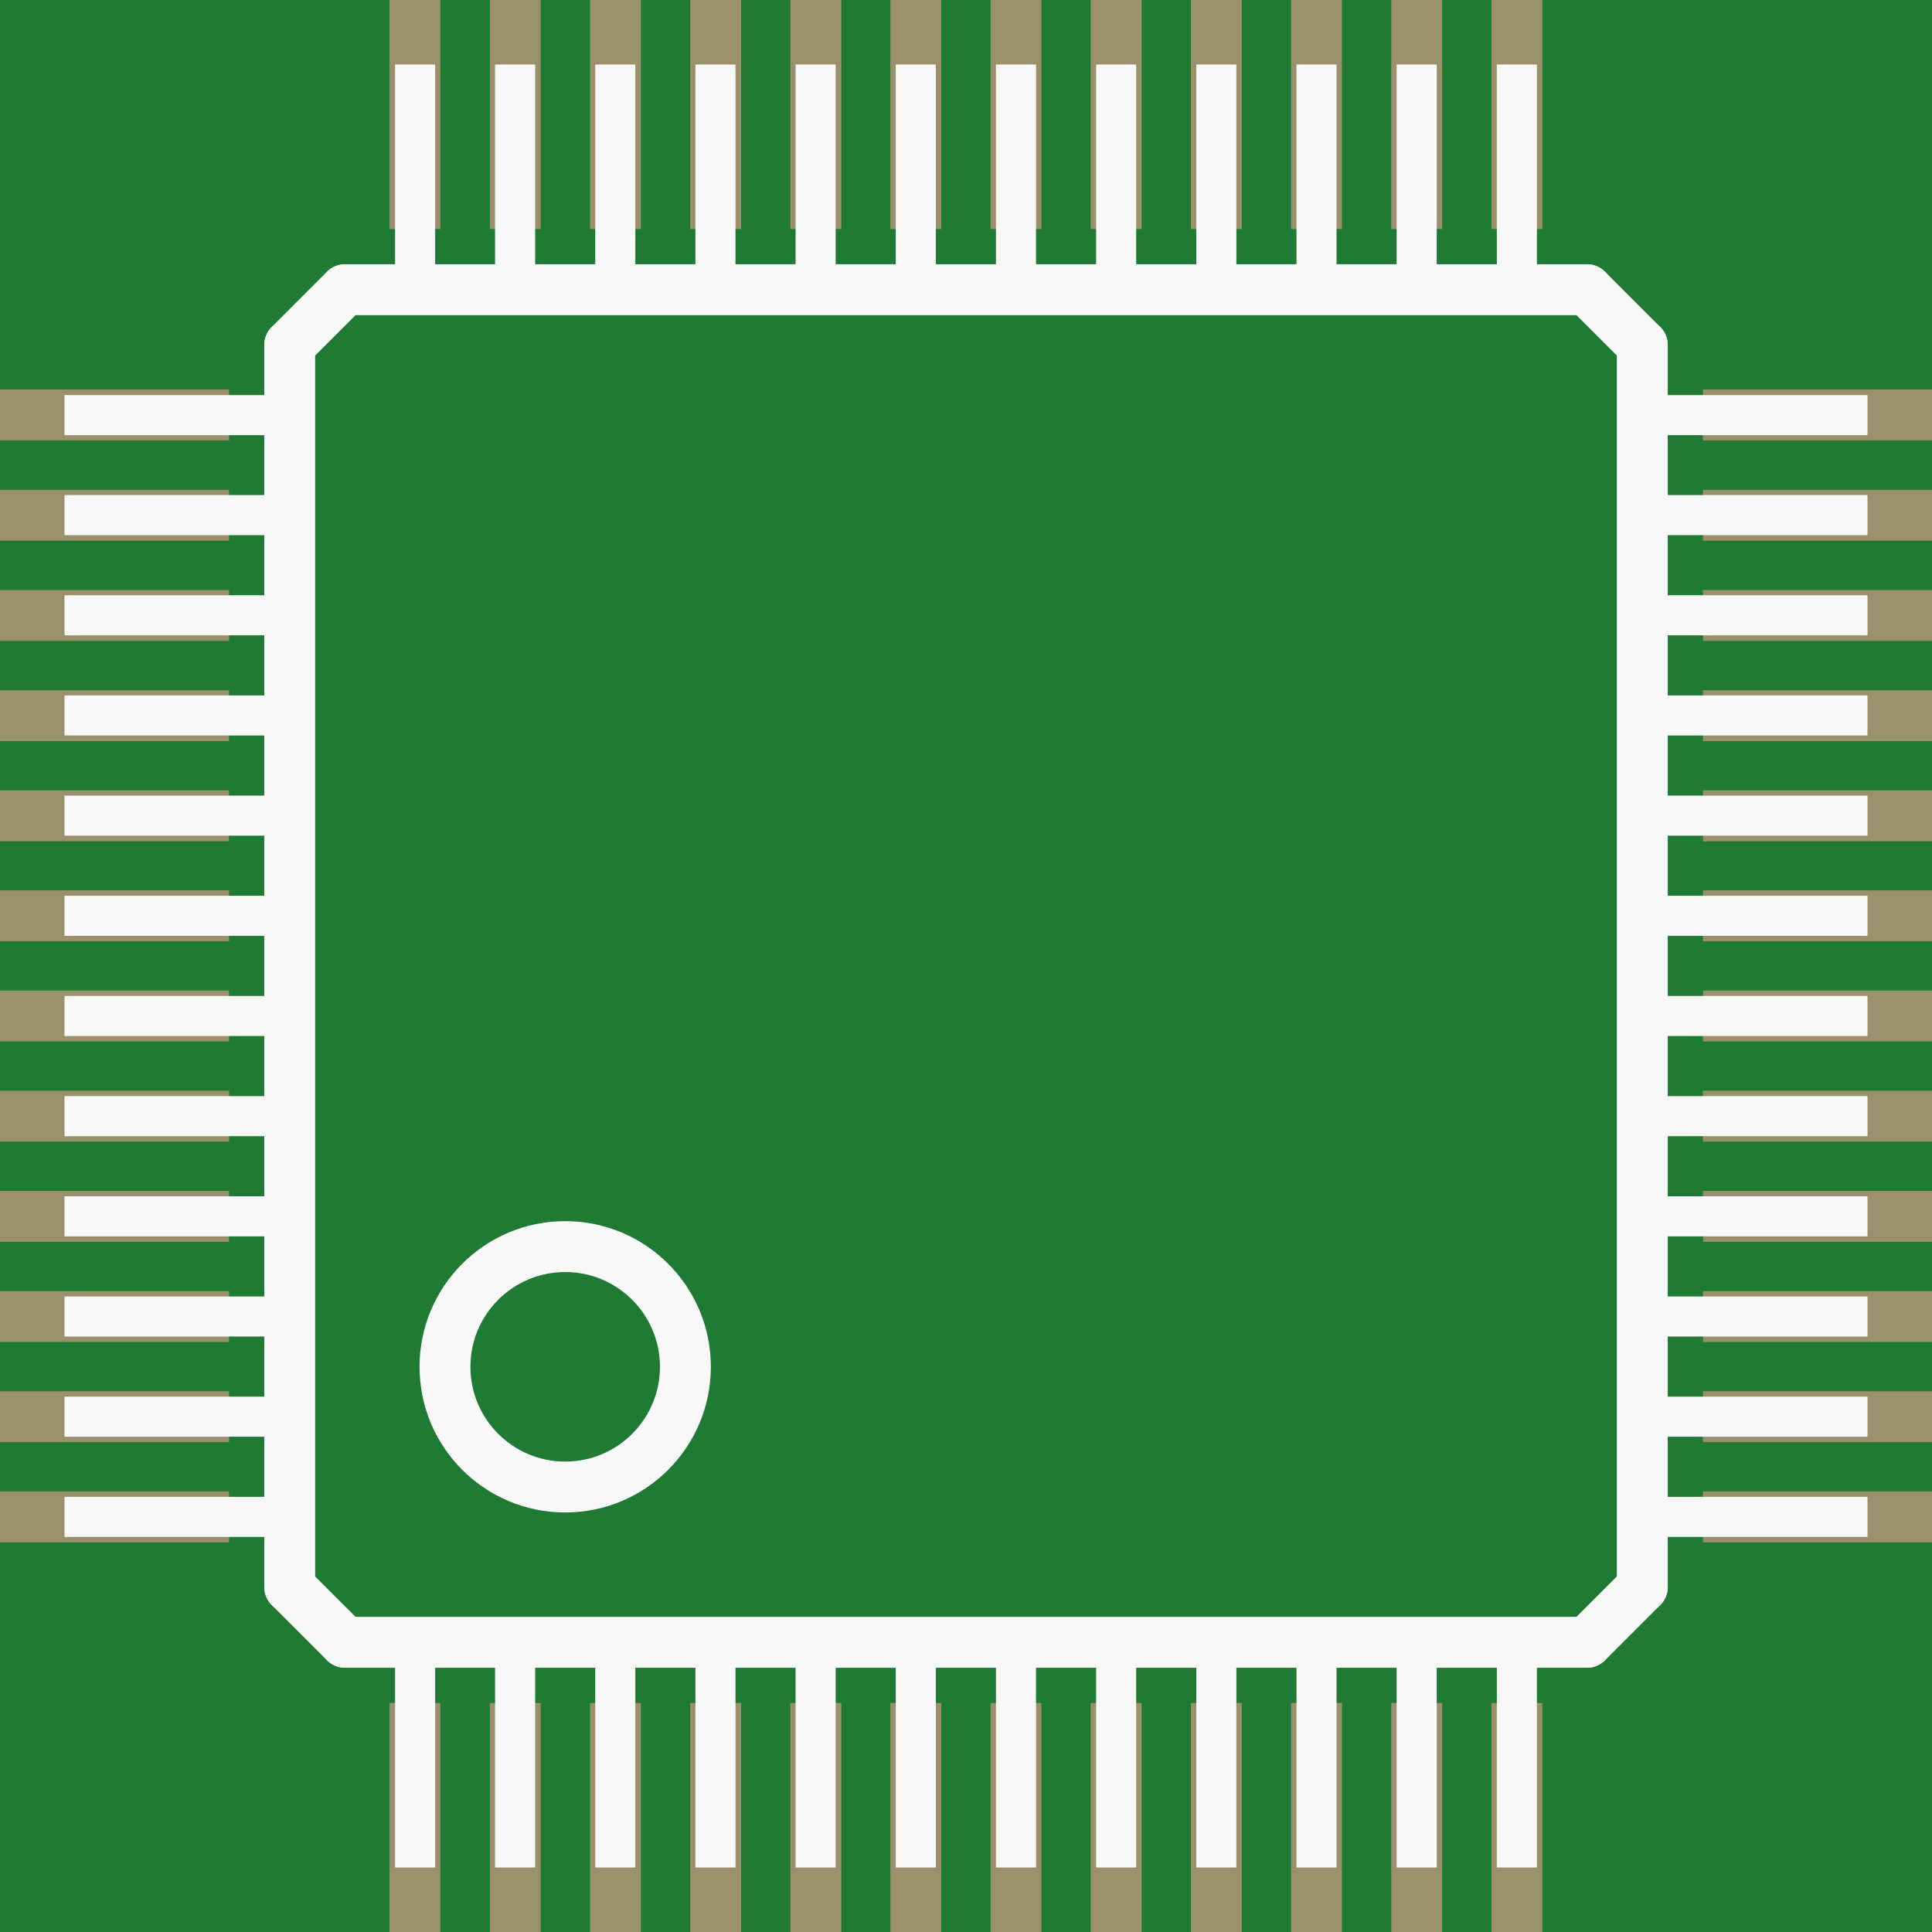 <?xml version='1.0' encoding='UTF-8' standalone='no'?>
<!-- Created with Fritzing (http://www.fritzing.org/) -->
<svg xmlns:svg='http://www.w3.org/2000/svg' xmlns='http://www.w3.org/2000/svg' version='1.2' baseProfile='tiny' x='0in' y='0in' width='0.38in' height='0.38in' viewBox='0 0 9.643 9.643' >
<rect x="0" y="0" width="9.643" height="9.643" fill="#333333" stroke="none"/>
<g id='breadboard'>
<path fill='#1F7A34' stroke='none' stroke-width='0' d='M0,0l9.643,0 0,9.643 -9.643,0 0,-9.643z
'/>
<rect id='connector0pad' connectorname='1' x='1.944' y='8.5' width='0.254' height='1.143' stroke='none' stroke-width='0' fill='#9A916C' stroke-linecap='round'/>
<rect id='connector1pad' connectorname='2' x='2.445' y='8.5' width='0.254' height='1.143' stroke='none' stroke-width='0' fill='#9A916C' stroke-linecap='round'/>
<rect id='connector2pad' connectorname='3' x='2.945' y='8.5' width='0.254' height='1.143' stroke='none' stroke-width='0' fill='#9A916C' stroke-linecap='round'/>
<rect id='connector3pad' connectorname='4' x='3.445' y='8.5' width='0.254' height='1.143' stroke='none' stroke-width='0' fill='#9A916C' stroke-linecap='round'/>
<rect id='connector4pad' connectorname='5' x='3.945' y='8.5' width='0.254' height='1.143' stroke='none' stroke-width='0' fill='#9A916C' stroke-linecap='round'/>
<rect id='connector5pad' connectorname='6' x='4.444' y='8.5' width='0.254' height='1.143' stroke='none' stroke-width='0' fill='#9A916C' stroke-linecap='round'/>
<rect id='connector6pad' connectorname='7' x='4.944' y='8.5' width='0.254' height='1.143' stroke='none' stroke-width='0' fill='#9A916C' stroke-linecap='round'/>
<rect id='connector7pad' connectorname='8' x='5.444' y='8.5' width='0.254' height='1.143' stroke='none' stroke-width='0' fill='#9A916C' stroke-linecap='round'/>
<rect id='connector8pad' connectorname='9' x='5.944' y='8.5' width='0.254' height='1.143' stroke='none' stroke-width='0' fill='#9A916C' stroke-linecap='round'/>
<rect id='connector9pad' connectorname='10' x='6.444' y='8.5' width='0.254' height='1.143' stroke='none' stroke-width='0' fill='#9A916C' stroke-linecap='round'/>
<rect id='connector10pad' connectorname='11' x='6.944' y='8.5' width='0.254' height='1.143' stroke='none' stroke-width='0' fill='#9A916C' stroke-linecap='round'/>
<rect id='connector11pad' connectorname='12' x='7.444' y='8.5' width='0.254' height='1.143' stroke='none' stroke-width='0' fill='#9A916C' stroke-linecap='round'/>
<rect id='connector12pad' connectorname='13' x='8.5' y='7.444' width='1.143' height='0.254' stroke='none' stroke-width='0' fill='#9A916C' stroke-linecap='round'/>
<rect id='connector13pad' connectorname='14' x='8.5' y='6.944' width='1.143' height='0.254' stroke='none' stroke-width='0' fill='#9A916C' stroke-linecap='round'/>
<rect id='connector14pad' connectorname='15' x='8.5' y='6.444' width='1.143' height='0.254' stroke='none' stroke-width='0' fill='#9A916C' stroke-linecap='round'/>
<rect id='connector15pad' connectorname='16' x='8.5' y='5.944' width='1.143' height='0.254' stroke='none' stroke-width='0' fill='#9A916C' stroke-linecap='round'/>
<rect id='connector16pad' connectorname='17' x='8.5' y='5.444' width='1.143' height='0.254' stroke='none' stroke-width='0' fill='#9A916C' stroke-linecap='round'/>
<rect id='connector17pad' connectorname='18' x='8.5' y='4.944' width='1.143' height='0.254' stroke='none' stroke-width='0' fill='#9A916C' stroke-linecap='round'/>
<rect id='connector18pad' connectorname='19' x='8.5' y='4.444' width='1.143' height='0.254' stroke='none' stroke-width='0' fill='#9A916C' stroke-linecap='round'/>
<rect id='connector19pad' connectorname='20' x='8.5' y='3.945' width='1.143' height='0.254' stroke='none' stroke-width='0' fill='#9A916C' stroke-linecap='round'/>
<rect id='connector20pad' connectorname='21' x='8.5' y='3.445' width='1.143' height='0.254' stroke='none' stroke-width='0' fill='#9A916C' stroke-linecap='round'/>
<rect id='connector21pad' connectorname='22' x='8.5' y='2.945' width='1.143' height='0.254' stroke='none' stroke-width='0' fill='#9A916C' stroke-linecap='round'/>
<rect id='connector22pad' connectorname='23' x='8.5' y='2.445' width='1.143' height='0.254' stroke='none' stroke-width='0' fill='#9A916C' stroke-linecap='round'/>
<rect id='connector23pad' connectorname='24' x='8.5' y='1.944' width='1.143' height='0.254' stroke='none' stroke-width='0' fill='#9A916C' stroke-linecap='round'/>
<rect id='connector24pad' connectorname='25' x='7.444' y='0' width='0.254' height='1.143' stroke='none' stroke-width='0' fill='#9A916C' stroke-linecap='round'/>
<rect id='connector25pad' connectorname='26' x='6.944' y='0' width='0.254' height='1.143' stroke='none' stroke-width='0' fill='#9A916C' stroke-linecap='round'/>
<rect id='connector26pad' connectorname='27' x='6.444' y='0' width='0.254' height='1.143' stroke='none' stroke-width='0' fill='#9A916C' stroke-linecap='round'/>
<rect id='connector27pad' connectorname='28' x='5.944' y='0' width='0.254' height='1.143' stroke='none' stroke-width='0' fill='#9A916C' stroke-linecap='round'/>
<rect id='connector28pad' connectorname='29' x='5.444' y='0' width='0.254' height='1.143' stroke='none' stroke-width='0' fill='#9A916C' stroke-linecap='round'/>
<rect id='connector29pad' connectorname='30' x='4.944' y='0' width='0.254' height='1.143' stroke='none' stroke-width='0' fill='#9A916C' stroke-linecap='round'/>
<rect id='connector30pad' connectorname='31' x='4.444' y='0' width='0.254' height='1.143' stroke='none' stroke-width='0' fill='#9A916C' stroke-linecap='round'/>
<rect id='connector31pad' connectorname='32' x='3.945' y='0' width='0.254' height='1.143' stroke='none' stroke-width='0' fill='#9A916C' stroke-linecap='round'/>
<rect id='connector32pad' connectorname='33' x='3.445' y='0' width='0.254' height='1.143' stroke='none' stroke-width='0' fill='#9A916C' stroke-linecap='round'/>
<rect id='connector33pad' connectorname='34' x='2.945' y='0' width='0.254' height='1.143' stroke='none' stroke-width='0' fill='#9A916C' stroke-linecap='round'/>
<rect id='connector34pad' connectorname='35' x='2.445' y='0' width='0.254' height='1.143' stroke='none' stroke-width='0' fill='#9A916C' stroke-linecap='round'/>
<rect id='connector35pad' connectorname='36' x='1.944' y='0' width='0.254' height='1.143' stroke='none' stroke-width='0' fill='#9A916C' stroke-linecap='round'/>
<rect id='connector36pad' connectorname='37' x='0' y='1.944' width='1.143' height='0.254' stroke='none' stroke-width='0' fill='#9A916C' stroke-linecap='round'/>
<rect id='connector37pad' connectorname='38' x='0' y='2.445' width='1.143' height='0.254' stroke='none' stroke-width='0' fill='#9A916C' stroke-linecap='round'/>
<rect id='connector38pad' connectorname='39' x='0' y='2.945' width='1.143' height='0.254' stroke='none' stroke-width='0' fill='#9A916C' stroke-linecap='round'/>
<rect id='connector39pad' connectorname='40' x='0' y='3.445' width='1.143' height='0.254' stroke='none' stroke-width='0' fill='#9A916C' stroke-linecap='round'/>
<rect id='connector40pad' connectorname='41' x='0' y='3.945' width='1.143' height='0.254' stroke='none' stroke-width='0' fill='#9A916C' stroke-linecap='round'/>
<rect id='connector41pad' connectorname='42' x='0' y='4.444' width='1.143' height='0.254' stroke='none' stroke-width='0' fill='#9A916C' stroke-linecap='round'/>
<rect id='connector42pad' connectorname='43' x='0' y='4.944' width='1.143' height='0.254' stroke='none' stroke-width='0' fill='#9A916C' stroke-linecap='round'/>
<rect id='connector43pad' connectorname='44' x='0' y='5.444' width='1.143' height='0.254' stroke='none' stroke-width='0' fill='#9A916C' stroke-linecap='round'/>
<rect id='connector44pad' connectorname='45' x='0' y='5.944' width='1.143' height='0.254' stroke='none' stroke-width='0' fill='#9A916C' stroke-linecap='round'/>
<rect id='connector45pad' connectorname='46' x='0' y='6.444' width='1.143' height='0.254' stroke='none' stroke-width='0' fill='#9A916C' stroke-linecap='round'/>
<rect id='connector46pad' connectorname='47' x='0' y='6.944' width='1.143' height='0.254' stroke='none' stroke-width='0' fill='#9A916C' stroke-linecap='round'/>
<rect id='connector47pad' connectorname='48' x='0' y='7.444' width='1.143' height='0.254' stroke='none' stroke-width='0' fill='#9A916C' stroke-linecap='round'/>
<line x1='1.446' y1='1.722' x2='1.722' y2='1.446' stroke='#f8f8f8' stroke-width='0.254' stroke-linecap='round'/>
<line x1='1.722' y1='1.446' x2='7.921' y2='1.446' stroke='#f8f8f8' stroke-width='0.254' stroke-linecap='round'/>
<line x1='7.921' y1='1.446' x2='8.197' y2='1.722' stroke='#f8f8f8' stroke-width='0.254' stroke-linecap='round'/>
<line x1='8.197' y1='1.722' x2='8.197' y2='7.921' stroke='#f8f8f8' stroke-width='0.254' stroke-linecap='round'/>
<line x1='8.197' y1='7.921' x2='7.921' y2='8.197' stroke='#f8f8f8' stroke-width='0.254' stroke-linecap='round'/>
<line x1='7.921' y1='8.197' x2='1.722' y2='8.197' stroke='#f8f8f8' stroke-width='0.254' stroke-linecap='round'/>
<line x1='1.722' y1='8.197' x2='1.446' y2='7.921' stroke='#f8f8f8' stroke-width='0.254' stroke-linecap='round'/>
<line x1='1.446' y1='7.921' x2='1.446' y2='1.722' stroke='#f8f8f8' stroke-width='0.254' stroke-linecap='round'/>
<circle cx='2.821' cy='6.822' r='0.6' stroke='#f8f8f8' stroke-width='0.254' fill='none' />
<rect x='1.972' y='8.271' width='0.2' height='1.05' stroke='none' stroke-width='0' fill='#f8f8f8' stroke-linecap='round'/>
<rect x='2.471' y='8.271' width='0.2' height='1.05' stroke='none' stroke-width='0' fill='#f8f8f8' stroke-linecap='round'/>
<rect x='2.971' y='8.271' width='0.2' height='1.05' stroke='none' stroke-width='0' fill='#f8f8f8' stroke-linecap='round'/>
<rect x='3.471' y='8.271' width='0.2' height='1.05' stroke='none' stroke-width='0' fill='#f8f8f8' stroke-linecap='round'/>
<rect x='3.971' y='8.271' width='0.2' height='1.05' stroke='none' stroke-width='0' fill='#f8f8f8' stroke-linecap='round'/>
<rect x='4.471' y='8.271' width='0.2' height='1.05' stroke='none' stroke-width='0' fill='#f8f8f8' stroke-linecap='round'/>
<rect x='4.971' y='8.271' width='0.2' height='1.05' stroke='none' stroke-width='0' fill='#f8f8f8' stroke-linecap='round'/>
<rect x='5.471' y='8.271' width='0.2' height='1.05' stroke='none' stroke-width='0' fill='#f8f8f8' stroke-linecap='round'/>
<rect x='5.971' y='8.271' width='0.2' height='1.05' stroke='none' stroke-width='0' fill='#f8f8f8' stroke-linecap='round'/>
<rect x='6.471' y='8.271' width='0.2' height='1.05' stroke='none' stroke-width='0' fill='#f8f8f8' stroke-linecap='round'/>
<rect x='6.971' y='8.271' width='0.2' height='1.05' stroke='none' stroke-width='0' fill='#f8f8f8' stroke-linecap='round'/>
<rect x='7.471' y='8.271' width='0.2' height='1.05' stroke='none' stroke-width='0' fill='#f8f8f8' stroke-linecap='round'/>
<rect x='8.271' y='7.471' width='1.05' height='0.2' stroke='none' stroke-width='0' fill='#f8f8f8' stroke-linecap='round'/>
<rect x='8.271' y='6.971' width='1.05' height='0.2' stroke='none' stroke-width='0' fill='#f8f8f8' stroke-linecap='round'/>
<rect x='8.271' y='6.471' width='1.05' height='0.2' stroke='none' stroke-width='0' fill='#f8f8f8' stroke-linecap='round'/>
<rect x='8.271' y='5.971' width='1.05' height='0.2' stroke='none' stroke-width='0' fill='#f8f8f8' stroke-linecap='round'/>
<rect x='8.271' y='5.471' width='1.05' height='0.2' stroke='none' stroke-width='0' fill='#f8f8f8' stroke-linecap='round'/>
<rect x='8.271' y='4.971' width='1.05' height='0.2' stroke='none' stroke-width='0' fill='#f8f8f8' stroke-linecap='round'/>
<rect x='8.271' y='4.471' width='1.05' height='0.2' stroke='none' stroke-width='0' fill='#f8f8f8' stroke-linecap='round'/>
<rect x='8.271' y='3.971' width='1.05' height='0.2' stroke='none' stroke-width='0' fill='#f8f8f8' stroke-linecap='round'/>
<rect x='8.271' y='3.471' width='1.05' height='0.2' stroke='none' stroke-width='0' fill='#f8f8f8' stroke-linecap='round'/>
<rect x='8.271' y='2.971' width='1.05' height='0.2' stroke='none' stroke-width='0' fill='#f8f8f8' stroke-linecap='round'/>
<rect x='8.271' y='2.471' width='1.05' height='0.2' stroke='none' stroke-width='0' fill='#f8f8f8' stroke-linecap='round'/>
<rect x='8.271' y='1.972' width='1.05' height='0.2' stroke='none' stroke-width='0' fill='#f8f8f8' stroke-linecap='round'/>
<rect x='7.471' y='0.322' width='0.2' height='1.05' stroke='none' stroke-width='0' fill='#f8f8f8' stroke-linecap='round'/>
<rect x='6.971' y='0.322' width='0.2' height='1.05' stroke='none' stroke-width='0' fill='#f8f8f8' stroke-linecap='round'/>
<rect x='6.471' y='0.322' width='0.2' height='1.05' stroke='none' stroke-width='0' fill='#f8f8f8' stroke-linecap='round'/>
<rect x='5.971' y='0.322' width='0.2' height='1.05' stroke='none' stroke-width='0' fill='#f8f8f8' stroke-linecap='round'/>
<rect x='5.471' y='0.322' width='0.2' height='1.05' stroke='none' stroke-width='0' fill='#f8f8f8' stroke-linecap='round'/>
<rect x='4.971' y='0.322' width='0.2' height='1.05' stroke='none' stroke-width='0' fill='#f8f8f8' stroke-linecap='round'/>
<rect x='4.471' y='0.322' width='0.2' height='1.05' stroke='none' stroke-width='0' fill='#f8f8f8' stroke-linecap='round'/>
<rect x='3.971' y='0.322' width='0.2' height='1.05' stroke='none' stroke-width='0' fill='#f8f8f8' stroke-linecap='round'/>
<rect x='3.471' y='0.322' width='0.2' height='1.05' stroke='none' stroke-width='0' fill='#f8f8f8' stroke-linecap='round'/>
<rect x='2.971' y='0.322' width='0.2' height='1.05' stroke='none' stroke-width='0' fill='#f8f8f8' stroke-linecap='round'/>
<rect x='2.471' y='0.322' width='0.2' height='1.05' stroke='none' stroke-width='0' fill='#f8f8f8' stroke-linecap='round'/>
<rect x='1.972' y='0.322' width='0.2' height='1.05' stroke='none' stroke-width='0' fill='#f8f8f8' stroke-linecap='round'/>
<rect x='0.322' y='1.972' width='1.05' height='0.2' stroke='none' stroke-width='0' fill='#f8f8f8' stroke-linecap='round'/>
<rect x='0.322' y='2.471' width='1.05' height='0.2' stroke='none' stroke-width='0' fill='#f8f8f8' stroke-linecap='round'/>
<rect x='0.322' y='2.971' width='1.05' height='0.2' stroke='none' stroke-width='0' fill='#f8f8f8' stroke-linecap='round'/>
<rect x='0.322' y='3.471' width='1.05' height='0.2' stroke='none' stroke-width='0' fill='#f8f8f8' stroke-linecap='round'/>
<rect x='0.322' y='3.971' width='1.05' height='0.2' stroke='none' stroke-width='0' fill='#f8f8f8' stroke-linecap='round'/>
<rect x='0.322' y='4.471' width='1.05' height='0.2' stroke='none' stroke-width='0' fill='#f8f8f8' stroke-linecap='round'/>
<rect x='0.322' y='4.971' width='1.05' height='0.2' stroke='none' stroke-width='0' fill='#f8f8f8' stroke-linecap='round'/>
<rect x='0.322' y='5.471' width='1.05' height='0.2' stroke='none' stroke-width='0' fill='#f8f8f8' stroke-linecap='round'/>
<rect x='0.322' y='5.971' width='1.05' height='0.2' stroke='none' stroke-width='0' fill='#f8f8f8' stroke-linecap='round'/>
<rect x='0.322' y='6.471' width='1.05' height='0.2' stroke='none' stroke-width='0' fill='#f8f8f8' stroke-linecap='round'/>
<rect x='0.322' y='6.971' width='1.05' height='0.2' stroke='none' stroke-width='0' fill='#f8f8f8' stroke-linecap='round'/>
<rect x='0.322' y='7.471' width='1.05' height='0.2' stroke='none' stroke-width='0' fill='#f8f8f8' stroke-linecap='round'/>
</g>
</svg>